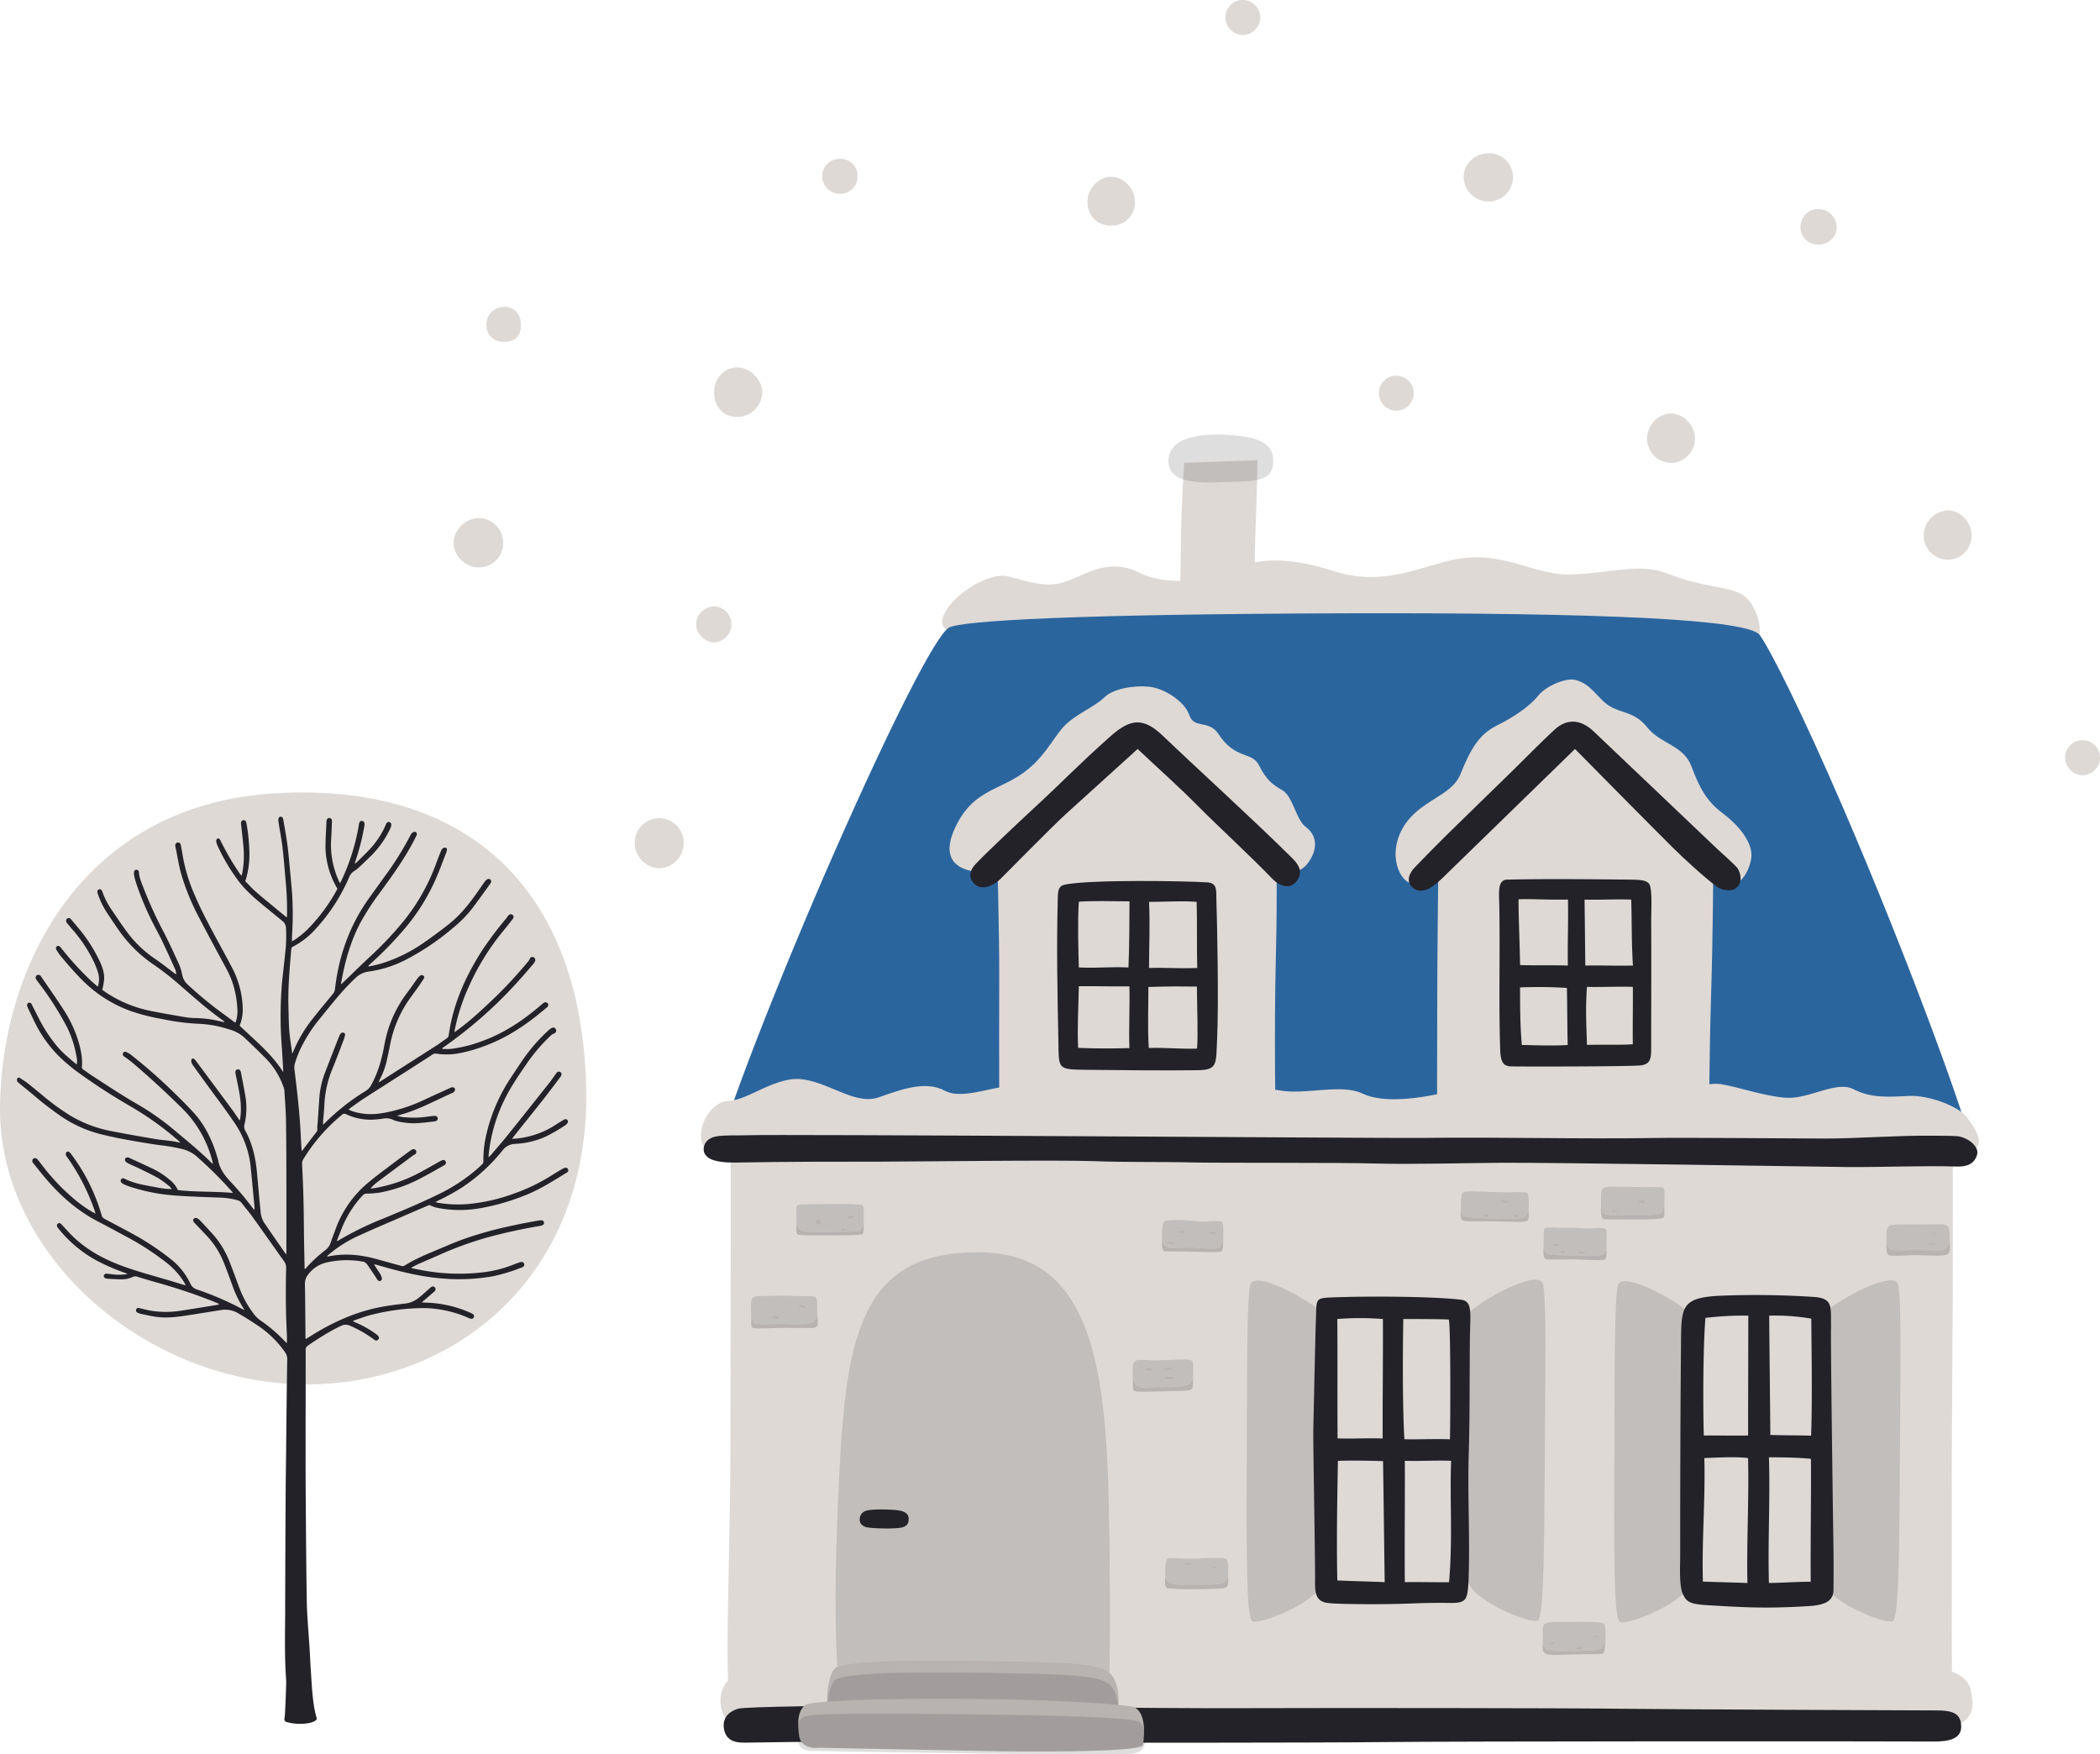 <svg xmlns="http://www.w3.org/2000/svg" width="1080" height="902.17" viewBox="0 0 1080 902.17"><g id="Слой_2" data-name="Слой 2"><g id="RealEstate18_407541862"><g id="RealEstate18_407541862-2" data-name="RealEstate18_407541862"><g><path d="M141.05 408C43.51 413.91 1.19 494.93.0 568.46s68.3 137.72 147.47 143.11 156-50.16 154-151.53S241.9 401.85 141.05 408z" fill="#ded9d5"/><path d="M112.56 670.49c-.89-.38-1.78-.77-2.68-1.14a290.92 290.92.0 0 0-29.94-10q-4.64-1.33-9.24-2.75a3.06 3.06.0 0 0-2.53.12 13 13 0 0 1-6.05 1.18c-2.23.0-4.46-.18-6.68-.29a4.81 4.81.0 0 1-.92-.17c-.82-.23-1.24-.79-1.12-1.43a1.35 1.35.0 0 1 1.53-1c1.13.09 2.26.28 3.4.38a25.7 25.7.0 0 0 7.28-.21c-.6-.27-.93-.45-1.28-.58a103.79 103.79.0 0 1-14.41-6.24 64.57 64.57.0 0 1-19.54-16.16 8.18 8.18.0 0 1-.84-1.12 1.34 1.34.0 0 1 .21-1.83c.57-.44 1.26-.29 1.89.4 1.48 1.6 2.94 3.21 4.45 4.79 7.19 7.49 16 12.48 25.58 16.14 7.13 2.72 14.48 4.73 21.8 6.87 3.58 1 7.15 2.15 10.72 3.22.33.1.68.16 1.36.31-.64-1.11-1.08-2-1.61-2.76a39 39 0 0 0-8.27-8.83A139.43 139.43.0 0 0 65.06 636c-4.76-2.53-9.47-5.16-14.27-7.62-10.71-5.49-19.54-13.24-27.29-22.33-2.21-2.61-4.33-5.3-6.49-8A1.52 1.52.0 0 1 17 596a1.5 1.5.0 0 1 2.21.19 13.85 13.85.0 0 1 1.3 1.55 117.91 117.91.0 0 0 11.27 13.08c4.83 4.65 9.83 9.1 15.7 12.42l1.64.92c-.23-.79-.35-1.33-.53-1.84a109.6 109.6.0 0 0-14-27.18 3.51 3.51.0 0 1-.73-1.17 1.93 1.93.0 0 1 .28-1.4 1.05 1.05.0 0 1 1.54-.05 5.7 5.7.0 0 1 .93 1A97.29 97.29.0 0 1 52.29 625a2.76 2.76.0 0 0 1.5 1.82q6.87 3.63 13.73 7.32a138 138 0 0 1 20 13.13 35 35 0 0 1 10.44 13 5.38 5.38.0 0 0 3.32 2.85 161.71 161.71.0 0 1 19 7.86c1.72.85 3.41 1.74 5.2 2.66.38.26.0-.35.0-.44a55.7 55.7.0 0 1-6.16-12.71c-1.33-3.54-2.59-7.11-4-10.63a44.44 44.44.0 0 0-9.36-14.76c-2-2.08-4-4.2-6-6.29-.69-.72-.83-1.35-.4-1.93a1.52 1.52.0 0 1 2-.29 6 6 0 0 1 1.45 1.15c2.41 2.59 4.83 5.15 7.16 7.8a47.65 47.65.0 0 1 8.28 14.35c1.61 4.11 3.1 8.26 4.64 12.39A52.44 52.44.0 0 0 130.77 676a13.42 13.42.0 0 0 3.14 3 79.68 79.68.0 0 1 13.16 11.37c.1.09.24.15.46.31.0-1.64.08-3.18.0-4.7-.6-11.31-.63-22.62-.38-33.93a5.21 5.21.0 0 0-1-3.33c-5.39-7.56-10.71-15.17-16.12-22.71-1.81-2.53-3.85-4.89-5.75-7.36a3.76 3.76.0 0 0-2-1.36 35.61 35.61.0 0 0-8.89-1.4c-7.72-.28-15.45-.51-23.16-1.07a96 96 0 0 1-23.75-4.68A27.59 27.59.0 0 1 63.61 609a3.77 3.77.0 0 1-1.21-.93A1.27 1.27.0 0 1 64 606.13c5.44 2.8 11.46 3.47 17.33 4.65a39.8 39.8.0 0 0 7 .73 7.61 7.61.0 0 0-1.11-1.34A47.85 47.85.0 0 0 81.57 606c-3.23-1.87-6.62-3.45-10-5.11-1.81-.9-3.69-1.66-5.51-2.55a4.37 4.37.0 0 1-1.58-1.19 1.58 1.58.0 0 1-.06-1.41 1.66 1.66.0 0 1 1.17-.54 2.65 2.65.0 0 1 1.17.36c3.81 1.76 7.63 3.51 11.43 5.3a40.42 40.42.0 0 1 9.12 5.89A14.13 14.13.0 0 1 91.47 612c9.34 1.11 18.81.62 28.29 1.48a6.9 6.9.0 0 0-.54-.79A210 210 0 0 0 101 594.59a17.77 17.77.0 0 0-7.45-3.72 97.19 97.19.0 0 0-11.63-2c-6.37-.88-12.7-2-19-3.16-3.87-.71-7.71-1.61-11.54-2.55a64.06 64.06.0 0 1-20.51-9.46 165.17 165.17.0 0 1-13.54-10.48c-2.46-2.07-5-4.08-7.45-6.12A3.35 3.35.0 0 1 8.83 556a1.94 1.94.0 0 1 .09-1.42c.29-.56.93-.47 1.38-.17 1.43.93 2.9 1.83 4.24 2.89 2.88 2.29 5.7 4.66 8.54 7a117.22 117.22.0 0 0 13 9.35 64 64 0 0 0 21.44 8.08c7.37 1.46 14.78 2.75 22.19 4 2.91.5 5.87.71 8.79 1.11 1.33.18 2.64.51 4.21.82a7 7 0 0 0-.63-.78 159.46 159.46.0 0 0-24.59-17.71 312.88 312.88.0 0 1-27.68-17.93c-2-1.43-3.83-3-5.71-4.57a64.7 64.7.0 0 1-16.72-22q-1.5-3.07-2.95-6.18a5.27 5.27.0 0 1-.47-1.31 1.22 1.22.0 0 1 2.27-.86c.12.22.22.47.33.7 1.27 2.49 2.55 5 3.81 7.49A76.66 76.66.0 0 0 29 537.61c3 3.71 6.64 6.66 10.46 9.84a9.44 9.44.0 0 0-.08-3.88 55.87 55.87.0 0 0-4.84-15.21 159 159 0 0 0-14.27-22.43c-.55-.75-1.15-1.48-1.63-2.27a1.48 1.48.0 0 1 .41-2.18 1.54 1.54.0 0 1 2 .58c3.77 5.53 7.63 11 11.26 16.61a64.08 64.08.0 0 1 8 16.78c1.24 4.3 2.21 8.65 1.81 13.18a1.39 1.39.0 0 0 .73 1.41c1.24.84 2.44 1.76 3.69 2.59 8.24 5.4 16.47 10.84 25 15.73a132.26 132.26.0 0 1 19.21 13.76c6.12 5.14 12.34 10.17 18 15.86a7 7 0 0 0 .68.56 2.26 2.26.0 0 0 0-.54A58.4 58.4.0 0 0 94 570.29c-8.43-8.32-17.1-16.36-26.15-24-1.19-1-2.48-1.88-3.73-2.81a5.76 5.76.0 0 1-.51-.35 1.23 1.23.0 0 1-.32-1.55 1.1 1.1.0 0 1 1.43-.63 10.48 10.48.0 0 1 2.44 1.33 274.64 274.64.0 0 1 23 20.27c3.13 3 6.21 6.12 9.16 9.33 6.28 6.83 10.09 15 12.62 23.84a7.55 7.55.0 0 1 .25.9c.74 4.28 3.15 7.61 6 10.67a161.41 161.41.0 0 1 11.36 13.42c.34.45.71.89 1.27 1.58a13.59 13.59.0 0 0 .07-1.54c-.67-7.13-1.31-14.26-2.05-21.38A49.22 49.22.0 0 0 120 576.54c-4.3-6.3-8.93-12.36-13.41-18.53-2.38-3.28-4.76-6.55-7.11-9.84a7.29 7.29.0 0 1-1-1.76 2.41 2.41.0 0 1 0-1.48.76.76.0 0 1 1.26-.39 4.56 4.56.0 0 1 1 1q9.21 12.36 18.38 24.74c1.24 1.66 2.37 3.41 3.55 5.11.16.24.36.47.68.87a32.37 32.37.0 0 0 .51-7c-.08-4.7-1.12-9.26-2.05-13.83-.22-1.07-.45-2.13-.66-3.2a3.53 3.53.0 0 1-.09-1.07 1.33 1.33.0 0 1 1.07-1.2 1.27 1.27.0 0 1 1.45.66 3 3 0 0 1 .36 1c.81 4.33 1.69 8.65 2.41 13a37.48 37.48.0 0 1-.64 13.76 4.22 4.22.0 0 0 .43 3.09c3.69 6.66 5.3 13.92 6 21.42.47 5.17.93 10.34 1.41 15.5.17 1.86.38 3.72.55 5.58a12.69 12.69.0 0 0 2.53 5.94c3.28 4.86 6.66 9.65 10 14.46.11.16.26.29.65.73v-2.39c0-9.45.0-18.89.0-28.33.0-12.56.0-25.12-.19-37.67-.07-5.24-.52-10.47-.82-15.7a6.3 6.3.0 0 0-.35-1.66 39.83 39.83.0 0 0-9.84-15.68c-3.57-3.54-7.16-7.07-10.86-10.48a18.72 18.72.0 0 0-7.56-3.87 57.53 57.53.0 0 0-15.1-2.81 114.11 114.11.0 0 1-19-2.43A105 105 0 0 1 67 519.86 67.29 67.29.0 0 1 42.87 504.6c-4.18-4.13-8-8.57-11.76-13.08a23.94 23.94.0 0 1-2-2.93c-.57-.9-.42-1.66.25-2s1.27-.12 1.85.65A160.67 160.67.0 0 0 46 503.61c1.29 1.27 2.7 2.41 4.3 3.83.2-.79.36-1.3.45-1.82a11.58 11.58.0 0 0-.44-5.84 45 45 0 0 0-2.13-5.34 74.13 74.13.0 0 0-10.4-15.83c-.92-1.05-1.82-2.13-2.72-3.2a7.91 7.91.0 0 1-.68-.85 1.48 1.48.0 0 1 .21-2.2 1.47 1.47.0 0 1 2 .45c1.84 2.19 3.69 4.36 5.47 6.59A77 77 0 0 1 51 493.78c1.5 3 2.69 6.21 2.56 9.68A31.42 31.42.0 0 1 53 507.3c-.09.55-.27 1.09-.44 1.73l1.54 1.08a63.9 63.9.0 0 0 23.09 9.7c6 1.24 12.13 2.26 18.21 3.3a33.52 33.52.0 0 0 5.58.45 59 59 0 0 1 12.76 1.77c.5.11 1 .19 1.75.33-.25-.35-.32-.54-.45-.63-8.32-5.81-15.82-12.6-23.47-19.23A133.3 133.3.0 0 0 78.9 496a69.17 69.17.0 0 1-18.26-18.28q-2.84-4.09-5.57-8.26A40.8 40.8.0 0 1 50.43 460a6.56 6.56.0 0 1-.35-1.2 1.22 1.22.0 0 1 .9-1.44 1.15 1.15.0 0 1 1.41.68 9.62 9.62.0 0 1 .48 1.15 39.7 39.7.0 0 0 4.61 8.8c2.56 3.72 5 7.49 7.72 11.12a58.36 58.36.0 0 0 14.25 13.79c3.56 2.41 6.92 5.11 10.38 7.69.19.14.41.27.75.49a5.82 5.82.0 0 0-.72-3.09c-2.15-4.78-4.31-9.55-6.56-14.28-1.24-2.62-2.67-5.15-4-7.73A149.53 149.53.0 0 1 70 454.06a36.92 36.92.0 0 1-1-3.75 5.85 5.85.0 0 1-.06-2 1.19 1.19.0 0 1 1.38-1 1.13 1.13.0 0 1 1.11 1.11c.13 2.75 1.23 5.23 2.19 7.74A215.11 215.11.0 0 0 84 479c2.87 5.46 5.4 11.09 8 16.71a24.13 24.13.0 0 1 1.67 5.48 9.06 9.06.0 0 0 2.91 5.17 193.56 193.56.0 0 0 18.13 14.94c1.81 1.31 3.6 2.64 5.4 4 .28.21.59.38 1 .62a17 17 0 0 0 1-6.33 51.49 51.49.0 0 0-2-12.57 46.07 46.07.0 0 0-3.86-9.16c-4.55-8.44-9.13-16.88-13.56-25.39a120 120 0 0 1-9.53-23.11c-1.16-4.14-1.8-8.41-2.67-12.62a16.12 16.12.0 0 1-.34-1.68 1.55 1.55.0 0 1 1.14-1.79 1.38 1.38.0 0 1 1.67 1.23c.39 1.83.71 3.67 1 5.52a86.07 86.07.0 0 0 6.26 20.47c3.39 8 7.56 15.69 11.7 23.36 2.62 4.83 5.26 9.66 7.81 14.53A47.67 47.67.0 0 1 124.82 518a22.4 22.4.0 0 1-1.58 9.48c7.8 7.47 16.32 14.26 22.39 23.85.0-.68.0-1.06.0-1.44-.23-3.83-.45-7.66-.7-11.5a202.08 202.08.0 0 1 .17-33.73c.55-5.21 1.17-10.41 1.69-15.62a71.75 71.75.0 0 0 .29-11.82 4.69 4.69.0 0 0-1.72-3.5c-2.48-2-5-4.09-7.46-6.12-5.45-4.4-10.87-8.84-15.18-14.45a100.58 100.58.0 0 1-10.74-18 10.42 10.42.0 0 1-.7-2.06 2 2 0 0 1 0-1.21 1.43 1.43.0 0 1 .88-.73c.24-.06.64.23.85.47a5 5 0 0 1 .61 1.08 131.55 131.55.0 0 0 9.65 16.51c.23.33.5.64.89 1.13a12.19 12.19.0 0 0 .42-1.25 47.82 47.82.0 0 0 .71-12.4c-.27-4-.8-7.95-1.21-11.91a9.84 9.84.0 0 1-.12-1.71 1.25 1.25.0 0 1 1.16-1.25 1.22 1.22.0 0 1 1.45.9 20.46 20.46.0 0 1 .48 2.43 96.36 96.36.0 0 1 1.2 13 45.62 45.62.0 0 1-1.49 13c-.16.59-.37 1.17-.63 2 1.73 1.76 3.46 3.69 5.4 5.4 3 2.68 6.19 5.21 9.3 7.8 1.75 1.46 3.52 2.9 5.28 4.35l1.37 1.14c.06-.63.13-1.06.14-1.49A157.69 157.69.0 0 0 146.9 453c-.48-5.63-.94-11.27-1.58-16.89-.45-3.91-1.2-7.78-1.82-11.68-.12-.81-.27-1.63-.34-2.46a2.59 2.59.0 0 1 .12-1.21 1.14 1.14.0 0 1 2.09-.16 3.15 3.15.0 0 1 .37 1.17c.69 4.09 1.45 8.17 2 12.28.49 3.43.79 6.9 1.12 10.36.5 5.21 1 10.43 1.4 15.65a166 166 0 0 1-.09 21.16c-.05.87.0 1.75.0 2.86.58-.33 1.07-.58 1.52-.88a43.74 43.74.0 0 0 7.48-6.3A91.15 91.15.0 0 0 173.05 458c.18-.31.32-.64.47-1a43.37 43.37.0 0 1-5.73-16.2 38.6 38.6.0 0 1-.39-6.36c.06-3.78.29-7.57.47-11.35a6.44 6.44.0 0 1 .16-1.39 1.35 1.35.0 0 1 2.65.09 6.69 6.69.0 0 1 0 1.55c-.12 2.85-.19 5.71-.4 8.55a44.64 44.64.0 0 0 3.81 20.77c.19.47.45.92.77 1.56.33-.63.57-1.08.79-1.54a108.58 108.58.0 0 0 8.43-25.8c.23-1.12.39-2.25.61-3.37.19-.95.68-1.4 1.42-1.36a1.5 1.5.0 0 1 1.36 1.46 5.94 5.94.0 0 1-.12 1.39A118 118 0 0 1 183 442.24c-.18.53-.33 1.08-.59 1.92a6.9 6.9.0 0 0 1-.67c2.18-2.15 4.4-4.27 6.5-6.49a43.94 43.94.0 0 0 8.58-13.07 2.75 2.75.0 0 1 .63-.95 1.29 1.29.0 0 1 1.12-.23 1.5 1.5.0 0 1 .92.89 2.21 2.21.0 0 1-.07 1.36 9.46 9.46.0 0 1-.69 1.73 49.88 49.88.0 0 1-8.88 12.7c-2.17 2.16-4.39 4.28-6.62 6.37a17.13 17.13.0 0 1-2.69 2.11 6.41 6.41.0 0 0-2.61 3.12 94.25 94.25.0 0 1-17.23 26.66 40.53 40.53.0 0 1-11.72 9.14 1.4 1.4.0 0 0-.85 1.32c-.85 9.88-1.74 19.74-1.46 29.68.15 5.08.13 10.16.73 15.22.32 2.78.77 5.54 1.2 8.61.07.45.44-.6.52-.79a69.1 69.1.0 0 1 9.72-16.6c3.49-4.45 7.11-8.8 10.72-13.16a4.49 4.49.0 0 0 1.05-2.5c2-17.52 7.83-33.55 18.31-47.81 3-4.14 6-8.38 9-12.49A158.62 158.62.0 0 0 210.85 430a8.62 8.62.0 0 1 .89-1.46 2.38 2.38.0 0 1 1.13-.73 1.17 1.17.0 0 1 1.46 1.45 7.39 7.39.0 0 1-.7 1.55c-5.14 10.25-11.83 19.49-18.59 28.7a131.75 131.75.0 0 0-8.87 13.53c-4.95 8.83-7.92 18.34-9.92 28.2-.3 1.48-.58 2.95-.85 4.43a1.8 1.8.0 0 0 0 .42 4.94 4.94.0 0 0 .61-.41c4.64-4.46 9.24-9 13.91-13.37a174.72 174.72.0 0 0 18.63-19.84 104.11 104.11.0 0 0 15.67-28.18c.79-2.19 1.65-4.37 2.53-6.53a4.23 4.23.0 0 1 1.11-1.63 1.85 1.85.0 0 1 1.42-.13c.59.16.64.77.54 1.3a6.31 6.31.0 0 1-.34 1.2c-1.72 4.39-3.33 8.83-5.21 13.16A105 105 0 0 1 206.9 479 187.23 187.23.0 0 1 191 495.21c-.51.45-1 .93-1.45 1.41-.06.05.0.19-.08.43a57.77 57.77.0 0 0 8.29-2.08 78.59 78.59.0 0 0 19.58-9.75c4.66-3.2 9.2-6.58 13.63-10.08 6.67-5.28 11.65-12.07 16.4-19 .58-.86 1.18-1.7 1.79-2.54a7.27 7.27.0 0 1 .82-.94c.8-.77 1.6-.89 2.19-.34s.58 1.25.0 2.1c-3 4.16-6 8.34-9.08 12.44A61.44 61.44.0 0 1 233.2 477a128.39 128.39.0 0 1-23.07 15.8 59.25 59.25.0 0 1-20.4 6.82 11.67 11.67.0 0 0-6.73 3.17c-7.19 6.66-13.08 14.45-19.27 22a74.9 74.9.0 0 0-8.28 12.78 50.74 50.74.0 0 0-3.75 9.2 7.8 7.8.0 0 0-.25 3.37c1.38 11.06 2.65 22.14 3.2 33.29.11 2.39.26 4.77.4 7.15.0.4.1.8.19 1.44l.94-1.25c2.1-2.77 4.18-5.55 6.31-8.29a2.33 2.33.0 0 0 .72-2.07 9.42 9.42.0 0 1 .12-2.47c.3-4.4.61-8.8.89-13.2a45.32 45.32.0 0 1 3-13.3q3.45-9 7-18a8.69 8.69.0 0 1 .91-1.8 1.33 1.33.0 0 1 1.78-.46c.67.34.6.92.47 1.48a16.13 16.13.0 0 1-.63 2.08c-1.91 5-3.76 10-5.8 14.94a54.89 54.89.0 0 0-4.14 18.73c-.14 2.9-.46 5.79-.69 8.69.0.34.0.69.0 1.29.37-.32.6-.5.8-.69A113.56 113.56.0 0 1 188.12 561a7.62 7.62.0 0 0 2.77-3c3.56-6.38 5.44-13.3 6.76-20.43a62.44 62.44.0 0 1 11.17-26.26c2-2.66 3.87-5.39 5.84-8.07a7.31 7.31.0 0 1 1.36-1.47 1.38 1.38.0 0 1 1.85.11c.56.53.27 1.06.0 1.54-.76 1.17-1.53 2.34-2.34 3.48-1.41 2-2.82 4-4.28 5.94a60.75 60.75.0 0 0-10.75 25.1c-.47 2.39-1 4.77-1.52 7.15a39.24 39.24.0 0 1-3.65 10.06c-.19.35-.33.74-.61 1.39.4-.17.56-.22.7-.3q14.49-9.27 29-18.54c1.83-1.18 3.56-2.51 5.36-3.74a2.21 2.21.0 0 0 1-1.64c2.22-16 8.71-30.41 17.39-43.89a187.48 187.48.0 0 1 12-15.93c.42-.53.79-1.1 1.22-1.61a1.52 1.52.0 0 1 2.19-.43c.7.53.78 1.3.09 2.19-1.62 2.09-3.28 4.14-4.94 6.21a124.62 124.62.0 0 0-17.17 27.51A102.06 102.06.0 0 0 234 529c-.1.5-.17 1-.3 1.86l1.6-1.16c7.18-5.19 13.52-11.32 19.92-17.4a230.39 230.39.0 0 0 16.52-18 3.68 3.68.0 0 0 .71-1.18 1.34 1.34.0 0 1 1.71-.93 1.59 1.59.0 0 1 1.06 2 4.82 4.82.0 0 1-.88 1.45c-5.79 6.86-11.79 13.52-18.23 19.8a228.9 228.9.0 0 1-28.19 23.25 2 2 0 0 0-.64.68 24.49 24.49.0 0 0 5.68-.1 70 70 0 0 0 15.31-4c10.76-3.94 20.17-10.12 28.86-17.49l1.78-1.51a5 5 0 0 1 .76-.54 1.5 1.5.0 0 1 2.08.32 1.44 1.44.0 0 1-.46 2c-1.36 1.12-2.71 2.25-4.08 3.36-8.8 7.15-18.29 13.11-29.05 16.89a75.52 75.52.0 0 1-12.43 3.42 34.35 34.35.0 0 1-11.31.13 2.53 2.53.0 0 0-2 .47q-4.77 3.09-9.55 6.16c-8.52 5.45-17.06 10.87-25.57 16.35-2.35 1.51-4.59 3.19-6.88 4.81-.37.26-.7.59-1.14 1a21 21 0 0 0 5.53 1.74c5.31 1.1 10.53.48 15.73-.71A82 82 0 0 0 217.29 566c4.6-2.16 9.24-4.24 13.86-6.35a4.16 4.16.0 0 1 1.45-.52 1.68 1.68.0 0 1 1.29.57 1.7 1.7.0 0 1-.1 1.42 2.12 2.12.0 0 1-1 .87c-8.35 3.66-16.35 8.14-25.14 10.78l-3.37 1a14.05 14.05.0 0 0 4.24.83 49 49 0 0 0 11.79-.43c.88-.11 1.75-.21 2.63-.29a3.62 3.62.0 0 1 .93.0 1.28 1.28.0 0 1 1.24 1.18 1.29 1.29.0 0 1-.93 1.44 5.11 5.11.0 0 1-1.22.26c-2.63.29-5.25.64-7.89.82a35.66 35.66.0 0 1-11.26-1.1 5.27 5.27.0 0 1-1.46-.51 8.28 8.28.0 0 0-5.43-.69 49.73 49.73.0 0 1-5.57.53A29.38 29.38.0 0 1 178 573a1.77 1.77.0 0 0-2.19.35A90.63 90.63.0 0 0 156 596.13a4.17 4.17.0 0 0-.63 2.49c.26 6 .56 12 .7 18 .18 7.26.2 14.52.31 21.78.07 4.57.18 9.14.27 13.7a1.12 1.12.0 0 0 .09.42c.07.17.26.0.3.0a68.38 68.38.0 0 1 10.2-9.56A7.83 7.83.0 0 0 170 639.2c.77-2.36 1.71-4.67 2.55-7a55.64 55.64.0 0 1 17.1-24.26c4.51-3.75 9.27-7.17 13.94-10.72 2.27-1.73 4.58-3.41 6.88-5.1a9.21 9.21.0 0 1 1.57-1 1.44 1.44.0 0 1 1.9.57 1.51 1.51.0 0 1-.51 1.92c-.37.28-.82.45-1.19.73q-9.06 6.74-18.1 13.49a22.06 22.06.0 0 0-3.57 3.37 10.64 10.64.0 0 0 1.26-.07A76.15 76.15.0 0 0 216 602.92c3.39-1.81 6.71-3.73 10.07-5.6a10.37 10.37.0 0 1 1.25-.62 1.37 1.37.0 0 1 1.31 2.41 8.06 8.06.0 0 1-.8.48c-3.53 2-7 4-10.61 5.89a73 73 0 0 1-21.89 7.81 46 46 0 0 1-6.64.53 2.73 2.73.0 0 0-2.16.9 54.56 54.56.0 0 0-10.24 15.69c-1.05 2.52-2 5.08-3.08 7.77a2.32 2.32.0 0 0 .57-.09 163.1 163.1.0 0 1 23.6-11.55c9.48-3.93 19-7.89 28.19-12.39a90.09 90.09.0 0 0 20.78-13.85c.54-.49 1-1 1.58-1.5a1.91 1.91.0 0 0 .67-1.63 57.08 57.08.0 0 1 1.81-14.94 88.82 88.82.0 0 1 12.42-28.18c2-3 4-6.07 6.05-9.07a91.14 91.14.0 0 1 13.28-15.21 6.92 6.92.0 0 1 1.78-1.21 1.47 1.47.0 0 1 2 .89 1.53 1.53.0 0 1-.91 2 6.54 6.54.0 0 0-1.67 1 89.12 89.12.0 0 0-12.1 14c-4.11 6-8.33 12-11.58 18.61a82.54 82.54.0 0 0-8.37 28.82c0 .34.0.67.0 1.3.54-.56.91-.9 1.23-1.27 3-3.57 6.11-7.07 9-10.71 7.09-8.82 14.11-17.69 21.14-26.55 1.06-1.34 2-2.78 3-4.16a5.8 5.8.0 0 1 .87-1.08 1.23 1.23.0 0 1 1.59-.09 1.3 1.3.0 0 1 .55 1.63 4.26 4.26.0 0 1-.62 1.07c-2.95 3.88-5.85 7.8-8.87 11.63-4.94 6.27-10 12.49-14.95 18.74-.24.31-.47.63-.95 1.29 1.37-.11 2.38-.12 3.38-.27A45.32 45.32.0 0 0 286 578.3c1.11-.76 2.28-1.43 3.43-2.14a4.16 4.16.0 0 1 .95-.51 1.21 1.21.0 0 1 1.61 1.54 2.6 2.6.0 0 1-1 1.3 86.52 86.52.0 0 1-10.77 6.22A43.35 43.35.0 0 1 265 588.24a8.43 8.43.0 0 0-6.5 3.31 90.9 90.9.0 0 1-20.8 19.06 114.37 114.37.0 0 1-12 6.64c-.51.25-1 .52-1.71.88a6.52 6.52.0 0 0 1 .37 61.92 61.92.0 0 0 15.2.73 92.09 92.09.0 0 0 24.06-5.39 95.48 95.48.0 0 0 19.57-9.46q2.64-1.65 5.32-3.23a4.71 4.71.0 0 1 1.57-.61 1.29 1.29.0 0 1 1.47.9 1.15 1.15.0 0 1-.56 1.47 2.27 2.27.0 0 1-.25.18c-7 4.27-13.88 8.74-21.57 11.71a113 113 0 0 1-23.92 6.71 59 59 0 0 1-21.65-.52 24.1 24.1.0 0 1-3.44-1.31c-4.73 2-9.74 4.17-14.73 6.34-7.08 3.08-14.21 6.07-21.23 9.3a65.55 65.55.0 0 0-15.41 9.58c-.32.27-.64.54-1 .82a1.49 1.49.0 0 0-.17.4 4.2 4.2.0 0 0 .72.0c8.49-1.74 16.82-.85 25.07 1.48 4.09 1.15 8.2 2.25 12.29 3.4a2 2 0 0 0 1.78-.17c6.79-4.29 14.34-7 21.66-10.17 13.58-5.92 27.88-9.39 42.38-12.12 1.68-.32 3.36-.62 5.05-.9s2.39.06 2.55 1-.46 1.54-2 1.8c-8.45 1.38-16.8 3.23-25.09 5.37a180.84 180.84.0 0 0-27.49 9.88c-3.47 1.53-7 3-10.41 4.54-1.07.48-2.07 1.09-3.11 1.63l.06.32c2 .38 3.94.79 5.92 1.16a103.52 103.52.0 0 0 30.38 1 61.68 61.68.0 0 0 15.53-3.8c1.25-.48 2.52-1 3.8-1.38s1.91-.11 2.2.73-.13 1.51-1.17 1.9A91.09 91.09.0 0 1 254 656.23a98.85 98.85.0 0 1-26 1.29c-11.08-.82-21.8-3.45-32.42-6.54l-2.69-.76a1.48 1.48.0 0 0-.43.06c.17.32.31.61.48.88.9 1.39 1.85 2.76 2.71 4.18a7.89 7.89.0 0 1 .72 1.86 1.21 1.21.0 0 1-.63 1.45c-.62.4-1.12.0-1.52-.36a6.24 6.24.0 0 1-.75-1.16c-1.53-2.28-3-4.58-4.6-6.83a3.46 3.46.0 0 0-2.41-1.53 46.86 46.86.0 0 0-18.24.42 16.46 16.46.0 0 0-9.73 6.23 7.56 7.56.0 0 0-1.67 5.1c.17 8.77.2 17.54.28 26.31.0.55.0 1 .09 1.81.4-.25 1.12-.64 1.58-.93 10.93-7 22.51-12.46 35.24-15.19 4.65-1 9.41-1.58 14.14-2.12a13.7 13.7.0 0 0 6.93-2.79c1.85-1.42 3.55-3 5.31-4.56a13.45 13.45.0 0 1 1.42-1.2 1.32 1.32.0 0 1 1.83.22 1.35 1.35.0 0 1 0 1.84 4.58 4.58.0 0 1-.67.65l-5.32 4.55c-.18.15-.35.32-.73.67.69.0 1.13.08 1.57.09a60.8 60.8.0 0 1 23.52 5.27 5.06 5.06.0 0 1 1.33.78 1.21 1.21.0 0 1 .32 1.55 1.27 1.27.0 0 1-1.42.72 6.46 6.46.0 0 1-1.46-.5 58.62 58.62.0 0 0-16-4.48 49.31 49.31.0 0 0-8.84-.48 111.39 111.39.0 0 0-25.68 3.62c-2.54.69-5 1.63-7.53 2.47a13.43 13.43.0 0 0-1.29.59c.66.32 1.1.55 1.56.75a52.74 52.74.0 0 1 10.65 6.08 4.3 4.3.0 0 1 1 1 1.27 1.27.0 0 1-.18 1.7 1.25 1.25.0 0 1-1.57.27 6.44 6.44.0 0 1-.78-.5 59 59 0 0 0-12.12-6.94 5 5 0 0 0-4.42.0c-6.21 2.68-16.78 9.8-17.46 10.43s-.9.91-.91 1.55c0 1.74.0 3.45.0 5.21.0 15-.1 52.84.0 67.78.06 7.47.34 54.06.72 61.52.37 7.25 1 14.49 1.42 21.74.15 2.33.21 4.66.37 7 .41 5.84.63 11.72 1.36 17.52a65 65 0 0 0 1.35 7.58c.15.6.65 1.57.39 2.12s-1 .85-1.4 1.08a10.31 10.31.0 0 1-3.4.94 25.7 25.7.0 0 1-10.37-.61 1.57 1.57.0 0 1-1.32-2.08 34.35 34.35.0 0 0 .3-3.79q.36-7.08.56-14.15c0-1.45-.11-2.9-.2-4.35-.68-11.05-.37-22.1-.33-33.15.0-10 .19-59 .33-69 .18-12.3.47-47.54.73-59.83a6.09 6.09.0 0 0-1.15-3.91 52.68 52.68.0 0 0-12.39-12.58c-3.77-2.65-7.71-5.09-11.68-7.42a12.9 12.9.0 0 0-8.69-1.68c-5.79.9-11.58 1.86-17.37 2.74-5.45.84-10.91 1.55-16.42.73-2.66-.4-5.28-1-7.92-1.59a5.14 5.14.0 0 1-1.3-.5 1.28 1.28.0 0 1-.79-1.64c.27-.73.87-.93 1.79-.7 2 .47 3.92 1 5.91 1.33a48.37 48.37.0 0 0 15.19.0c6.55-1 13.09-2.09 19.63-3.14C112.51 670.71 112.54 670.6 112.56 670.49z" fill="#222228"/></g><g><path d="M351.59 433a13 13 0 0 1-11.84 13.49c-6.67.41-12.86-5.22-13.27-12.07A12.58 12.58.0 1 1 351.59 433z" fill="#ded9d5"/><path d="M246.36 266.43a12.83 12.83.0 0 1 12.45 12.93 12.52 12.52.0 0 1-12.9 12.42c-6.84-.13-12.82-6.23-12.63-12.87S239.69 266.35 246.36 266.43z" fill="#ded9d5"/><path d="M367.28 202.21c-.2-7.45 5-13.27 11.94-13.25 6.59.0 12.88 6.41 12.8 13a13 13 0 0 1-11.94 12.43C372.69 214.88 367.49 209.93 367.28 202.21z" fill="#ded9d5"/><path d="M376.15 320.87a9.29 9.29.0 0 1-9 9.49c-4.72.0-9.28-4.71-9.18-9.49a9.52 9.52.0 0 1 8.75-9A9 9 0 0 1 376.15 320.87z" fill="#ded9d5"/><path d="M1013.94 275.56a12.31 12.31.0 0 1-12.87 12.28 12.48 12.48.0 0 1-11.73-12.35 13 13 0 0 1 12.39-13C1008.25 262.4 1014.07 268.63 1013.94 275.56z" fill="#ded9d5"/><path d="M267.89 166.61c.24 5.91-2.79 9.17-8.58 9.2-5.2.0-8.84-3.17-9.19-8.08a9.1 9.1.0 0 1 8.49-9.86C264 157.47 267.65 160.88 267.89 166.61z" fill="#ded9d5"/><path d="M935.1 125.77a8.88 8.88.0 0 1-9.12-9.19 9.11 9.11.0 0 1 9.38-9.08 9.56 9.56.0 0 1 9.25 9.35C944.56 121.93 940.45 125.79 935.1 125.77z" fill="#ded9d5"/><path d="M572 116c-7.11.25-12.16-4.2-12.7-11.18s5-13.54 11.63-13.9 12.73 5.93 12.76 12.83A11.81 11.81.0 0 1 572 116z" fill="#ded9d5"/><path d="M860.08 238.05a12.43 12.43.0 0 1-13-12.27c-.14-6.86 5.71-13.14 12.26-13.15 6.08.0 11.81 5.51 12.3 11.88A12.48 12.48.0 0 1 860.08 238.05z" fill="#ded9d5"/><path d="M765.41 78.83a12.23 12.23.0 0 1 12.7 12.53 12.51 12.51.0 0 1-12 12.27A12.89 12.89.0 0 1 752.73 91.5C752.48 84.64 758.23 78.9 765.41 78.83z" fill="#ded9d5"/><path d="M441 90.42a8.79 8.79.0 0 1-9 9.23 9.11 9.11.0 0 1-9.16-9.22 8.9 8.9.0 0 1 8.73-8.71A8.67 8.67.0 0 1 441 90.42z" fill="#ded9d5"/><path d="M718.6 211.23a9.13 9.13.0 0 1-9.45-9 8.86 8.86.0 0 1 8.47-9 9 9 0 0 1 9.42 8A9.14 9.14.0 0 1 718.6 211.23z" fill="#ded9d5"/><path d="M639.67 18a9.14 9.14.0 0 1-9.45-9 8.87 8.87.0 0 1 8.47-9 9 9 0 0 1 9.42 8A9.15 9.15.0 0 1 639.67 18z" fill="#ded9d5"/><path d="M1071.53 398.67a9.13 9.13.0 0 1-9.45-9 8.86 8.86.0 0 1 8.47-9 9 9 0 0 1 9.42 8A9.16 9.16.0 0 1 1071.53 398.67z" fill="#ded9d5"/></g><g><path d="M375.67 741.05c-.14 83.19-5.61 151.89 5.26 148.48s373-.28 373-.28l250-8.17s-.49-92.58.05-164.77.32-121.38.32-121.38L674.79 591l-299-4.9S375.81 660.42 375.67 741.05z" fill="#ded9d5"/><g><path d="M808 849c3.85.0 13.46-.1 15.14-.89s2.47-4.42 2.47-4.42c.15-3.65.27-7.47-.62-8.55s-9.72-1.23-16.07-1-13.3-.62-14.87 1.36c-.89 1.13-.64 3.89-.62 7.36.0.71.0 1.36.0 2A8 8 0 0 0 795 848C796.26 849.29 804.11 849 808 849z" fill="#222228" opacity=".15"/><path d="M793.69 849.28c1.11 2.28 5.92 1.83 14.06 1.57s15-.06 16.13-.3 1.51-1.8 1.66-5.74c0-.37.0-.75.0-1.13.0.0-.79 3.64-2.47 4.42S811.82 849 808 849s-11.71.3-13-1a8 8 0 0 1-1.61-3.12C793.35 847.11 793.31 848.5 793.69 849.28z" fill="#b8b3b0"/><path d="M796.82 845.15c-.27.06.0.41.0.41a5.57 5.57.0 0 1 1.46.0c.49.12 1.14-.66 1-.78a1.49 1.49.0 0 0-1.27.0A7.88 7.88.0 0 1 796.82 845.15z" fill="#b8b3b0"/><path d="M810.51 848c.23.24 1-.19 1.35.0a4.9 4.9.0 0 0 1.64.0s.81-.71.27-.83a4.45 4.45.0 0 0-1.56.0C811.38 847.25 810 847.43 810.51 848z" fill="#b8b3b0"/><path d="M819.71 841.6s.81.0.95.36 1.67.11 1.56-.19-.5-.48-1.25-.47S819.32 841.18 819.71 841.6z" fill="#b8b3b0"/></g><g><path d="M795.46 644.68c1.07.66 3 .68 6.68.86s9.23.08 12.51.09 8 .36 9.73-.47 1.79-4.75 1.79-4.75h0c0-.46.0-.94.0-1.43.1-4.68.52-6.77-1.19-7.27s-8.47.22-11.24-.05a93.85 93.85.0 0 0-10-.21c-3.5.08-8.71-.69-9.37.39s-.45 3.93-.51 7c0 .6.0 1.16.0 1.69C794 641.39 794.44 644.05 795.46 644.68z" fill="#222228" opacity=".15"/><path d="M795.7 647.65c2.28.09 5.78.11 11.4.0s16.93.86 18.15.13.9-3.47.92-7.41h0s0 3.93-1.79 4.75-6.45.48-9.73.47-8.85.09-12.51-.09-5.61-.2-6.68-.86-1.51-3.29-1.64-4.13C793.69 645.39 793.64 647.57 795.7 647.65z" fill="#b8b3b0"/><path d="M799.31 639.85a.43.43.0 0 0 0 .83 4.13 4.13.0 0 0 1.75.0c.28-.17.57-.63.0-.84A3.28 3.28.0 0 0 799.31 639.85z" fill="#b8b3b0"/><path d="M803.08 643.29c-.45.0-.61.75-.24.83a13.51 13.51.0 0 0 1.42.0c.33.0.94-.3.53-.4s-.88-.23-1-.44S803.08 643.29 803.08 643.29z" fill="#b8b3b0"/><path d="M811.87 644.19c-.12-.16.37-.56.7-.48a3.5 3.5.0 0 0 1.71.0c.53-.21 1.06-.27.93.0s-.45.82-1 .82-1.22.0-1.67.0A1.12 1.12.0 0 1 811.87 644.19z" fill="#b8b3b0"/></g><g><path d="M825 624.19c1 .76 2.44.8 7 .76s10.46.32 13.16.13 7.42-.1 8.72-1.07 2.07-4.26 2.07-4.27c0-.41.0-.83.0-1.25.12-3.74.4-7.09-.68-7.7s-4.56-.27-8.74-.34-8.9.0-13.9-.11-8-.33-8.74 1.47-.47 3.68-.51 6.65c0 .73.0 1.41.0 2S824.29 623.64 825 624.19z" fill="#222228" opacity=".15"/><path d="M825.65 627.09c2.06.0 8.14-.09 14.38.0s14.22-.06 15.26-.78.64-3.4.66-6.62c0 0-.76 3.31-2.07 4.27s-6 .88-8.72 1.07-8.6-.17-13.16-.13-6 0-7-.76c-.71-.55-1.48-3.21-1.62-3.7C823.37 626.11 823.8 627.08 825.65 627.09z" fill="#b8b3b0"/><path d="M842.72 617.59s-.11.73.54.85a11.83 11.83.0 0 0 2.77.33c.33-.14-.48-.93-.27-1.17s.37-.6-.57-.48S842.72 617.59 842.72 617.59z" fill="#b8b3b0"/><path d="M830.75 622.06c0 .08-.92.41-.77.55s.65-.24 1.08.0a3.28 3.28.0 0 0 1 .32s.24.14-.77.17a9.49 9.49.0 0 1-1.56.0c-.13.0-.55-.65-.37-.77s.62-.55.77-.55S830.69 621.8 830.75 622.06z" fill="#b8b3b0"/></g><g><path d="M614.67 814.87c6.12-.14 12.59.12 14.61-1.1s2.08-2.71 2.35-4.26c0-.52.0-1 0-1.59.0-3.91-.08-5.8-1.41-6.41s-7.23-.36-13.11-.06c-8.93.45-15.61-.69-16.63.13-1.19 1-1.21 5.09-1.25 7.64v1.11a6.91 6.91.0 0 0 1.62 3.35C602.21 815 608.54 815 614.67 814.87z" fill="#222228" opacity=".15"/><path d="M600.56 816.81a148.92 148.92.0 0 0 16.64.42c8.2-.18 12.24-.11 13.52-1 1.09-.79 1-3.47.91-6.7-.27 1.55-.33 3-2.35 4.26s-8.49 1-14.61 1.1-12.46.12-13.86-1.19a6.91 6.91.0 0 1-1.62-3.35C599.11 814.27 599.08 816.61 600.56 816.81z" fill="#b8b3b0"/><path d="M608.83 803.92a.4.4.0 0 0 .4.55 8.6 8.6.0 0 1 1.68.0c.69.17 1.15.36 1.61.0s-.57-.68-1.49-.57S609.24 803.69 608.83 803.92z" fill="#b8b3b0"/><path d="M623.55 805.6a.84.84.0 0 0 .86.79c.81.0 1.62.23 1.91.0s-.75-.19-1.1-.35a3.51 3.51.0 0 0-1.27-.45z" fill="#b8b3b0"/></g><g><path d="M752.53 625.11c1.55 1.24 9.06 1.21 13.45 1.45s15.7.6 18-.63c2-1.11 2.17-3.77 2.19-4.32v-.11h0q0-.53.0-1.08c.18-3.65-.1-6.28-.79-6.95s-7.33-.3-11.6-.32-10.86-.26-14.56-.44-6.23-.08-6.87.53-1 1.77-1.06 6.52c0 .84.0 1.61.0 2.3C751.32 622.47 751.8 624.54 752.53 625.11z" fill="#222228" opacity=".15"/><path d="M752.34 627.68c1.39.67 8.2.36 15.25.39s16.57.78 17.85-.22c1.13-.88.67-3.18.69-6.24.0.55-.17 3.21-2.19 4.32-2.26 1.23-13.57.87-18 .63s-11.9-.21-13.45-1.45c-.73-.57-1.21-2.64-1.3-3.05C751.16 625.48 751.19 627.12 752.34 627.68z" fill="#b8b3b0"/><path d="M773.63 617.55c.7.0 1.74-.16 1.91.0s-.47 1-1 1a9.79 9.79.0 0 1-2.45-.52c-.4-.22.06-.94.58-.94S773 617.58 773.63 617.55z" fill="#b8b3b0"/><path d="M778.81 624.82c-.29.06-.3.62.0.95s.76.12 1.21.0 1-.56 1-.95-.58.0-1.39.0z" fill="#b8b3b0"/><path d="M763.32 625.71c.58.34 1.1-.05 1.62.0s.7-1 .47-1a1.45 1.45.0 0 1-1 0 3.4 3.4.0 0 0-1.38.0z" fill="#b8b3b0"/></g><g><path d="M584.63 712.63c1 .73 3.6 1 6.91.78s9.73.0 13-.32 6.37-.39 7.67-1.86a7.48 7.48.0 0 0 1.41-3.91c0-.32.0-.63.0-.94.0-2 .15-5.1-.32-6.15s-2.64-1.2-7.52-1-10.9.36-13.66.32-6.88-.7-8.18.35-1.55 3.13-1.38 7.14c0 .66.0 1.29.05 1.89C583 709.89 583.84 712.05 584.63 712.63z" fill="#222228" opacity=".15"/><path d="M583 715c.53.88 5.17.73 12.64.55s9.36-.12 13.45-.35 4.33-.94 4.4-2.91c.06-1.65.15-3.28.15-4.95a7.48 7.48.0 0 1-1.41 3.91c-1.3 1.47-4.41 1.52-7.67 1.86s-9.7.1-13 .32-5.93.0-6.91-.78c-.79-.58-1.68-2.74-2-3.68C582.64 712 582.52 714.21 583 715z" fill="#b8b3b0"/><path d="M599.57 708l-.24.71s0 .42.6.41a6.37 6.37.0 0 1 2 0 3.1 3.1.0 0 0 1.81-.3s.43-.54.0-.54a8.33 8.33.0 0 0-1.81-.08c-.47.13-.75-.29-1.06-.21S599.69 707.6 599.57 708z" fill="#b8b3b0"/><path d="M600.23 704.36c.51.0 1.26.0 1.65.0s1.1-.42 1.06-.63-.39.0-.7-.21a3.12 3.12.0 0 0-1.74.0 2.69 2.69.0 0 1-1.18.37c-.43.0-.47.72-.27.72s.47.29.79.21S6e2 704.36 600.23 704.36z" fill="#b8b3b0"/><path d="M589.05 704.42c.13.2.73-.07 1.05.23s1.14.21 1.42.13a1.47 1.47.0 0 0 .73-.49c.1-.16-.09-.38-.41-.54s-.41-.16-1.4-.13-1.33.2-1.39.33A1 1 0 0 0 589.05 704.42z" fill="#b8b3b0"/></g><g><path d="M1002.72 638.42v.05s-.82 3.23-2.31 4.12-6.72.61-9.09.49C990 643 988 643 985.76 643c-1.94.0-4 0-5.58.14-3.47.18-6.92.22-8.24-.76a6.29 6.29.0 0 1-1.83-2.32c0 2.27.14 4.25.66 4.84s.58.93 5 .87 6.15-.32 9.24-.27h.75c7.85.15 15 .8 16.26-.92C1003.05 643.1 1002.79 641.47 1002.72 638.42z" fill="#b8b3b0"/><g><path d="M1002.71 636.54c.07-4.3-.4-6.06-2.23-6.68s-6.67-.18-11.88-.18H986c-5.13.0-11.64.05-12.63.14-1.17.1-3.1.62-3.11 4.13.0 1.69-.12 4-.11 6.12a6.29 6.29.0 0 0 1.83 2.32c1.32 1 4.77.94 8.24.76 1.62-.09 3.64-.13 5.58-.14h0c2.19.0 4.28.0 5.54.08 2.37.11 7.61.39 9.09-.5s2.31-4.11 2.31-4.11v-.05C1002.71 637.85 1002.7 637.23 1002.71 636.54z" fill="#222228" opacity=".15"/><path d="M993.3 634.39a7.85 7.85.0 0 0 1.13.0 13.69 13.69.0 0 1 1.5.05s.31-.27.0-.36a11 11 0 0 0-1.7.0S993.07 634.37 993.3 634.39z" fill="#b8b3b0"/><path d="M992.05 639.47c-.46.07.29.55.67.55a14.68 14.68.0 0 1 1.86.0c.47.09 1 .39 1 0s-.57-.51-1-.55S992.05 639.47 992.05 639.47z" fill="#b8b3b0"/></g></g><g><path d="M411.11 632.22c1 .8 2.85 1.5 10 1.42s11.35-.3 15.27-.26 6.05-.25 6.93-1.86a8.56 8.56.0 0 0 .91-3.44c0-.62.0-1.23.0-1.84.09-3.72.17-6.39-1.17-6.62a115.22 115.22.0 0 0-11.81-.49c-5.21.0-15.63.2-17.85.23s-3.63.11-3.76 1.68.07 4.2.0 6.08c0 .76-.05 1.47-.08 2.12A7.26 7.26.0 0 0 411.11 632.22z" fill="#222228" opacity=".15"/><path d="M410.49 634.94c1.28.43 10.57.37 15.57.37s16.61.0 17.45-.65.69-3.47.73-6.58a8.56 8.56.0 0 1-.91 3.44c-.88 1.61-3 1.9-6.93 1.86s-8.1.18-15.27.26-9.06-.62-10-1.42a7.26 7.26.0 0 1-1.49-3C409.49 632.64 409.41 634.57 410.49 634.94z" fill="#b8b3b0"/><path d="M420.57 628.23c.15.11 1.5-.14 1.75.23s-.47.57-.42.89-.88.2-1.34.0-1.44-.85-1.18-1.11 1.21-.77 1-.77-.17-.41.52-.28 1.2.66.79.66A2.76 2.76.0 0 0 420.57 628.23z" fill="#b8b3b0"/><path d="M432.7 632.08c-.41.1.66.9 1.08.8l1.65-.37c.36-.08-1.24.0-1.65-.41S432.7 632.08 432.7 632.08z" fill="#b8b3b0"/><path d="M436.12 625.57c-.41.36.0.94.66 1a7.75 7.75.0 0 0 1.91.0c.31-.11-.72-.32-.41-.48s.86-.2 1.05-.51-.21-.53-1.29-.33S436.12 625.57 436.12 625.57z" fill="#b8b3b0"/></g><g><path d="M599.51 640.9c1.72 1 3.66.85 6 .8s4.44-.23 6.4-.18c4 .1 7.15.52 10 .5s4.7.15 5.72-.84a8.28 8.28.0 0 0 1.5-3.49q0-.87.0-1.89c.06-4.74.22-7.14-1.2-7.65s-4.55.0-9.5.0-7.35-.76-11-.72-8.05-.12-8.87 1-.87 4.32-1 7.49c0 .56.0 1.08.0 1.57C597.73 638.24 598.2 640.15 599.51 640.9z" fill="#222228" opacity=".15"/><path d="M599.14 643.45c1.44.18 7.73.0 12.28.17s15.68.56 16.58.0 1-2.38 1.09-5.89a8.28 8.28.0 0 1-1.5 3.49c-1 1-2.87.81-5.72.84s-6-.4-10-.5c-2 0-4.09.13-6.4.18s-4.25.18-6-.8c-1.31-.75-1.78-2.66-1.92-3.49C597.52 642.11 597.84 643.28 599.14 643.45z" fill="#b8b3b0"/><path d="M601.37 638.41c-.63-.48-.84 1 0 1.06s2.31.53 2.71.0S602.49 639.26 601.37 638.41z" fill="#b8b3b0"/><path d="M605.84 633.87h1c.15.0.47-.55 1 0s1.76-.1 1.76-.1v-.6a2.07 2.07.0 0 1-.92.0 7.31 7.31.0 0 0-1.55.0C606.65 633.15 605.51 633.36 605.84 633.87z" fill="#b8b3b0"/><path d="M623.36 633.32a8.54 8.54.0 0 0-1.08.26s-.37.77.25.72a3.24 3.24.0 0 1 1.29.0c.25.12 1 .35 1.39.0s-.67-.45-1.08-.51A1.57 1.57.0 0 1 623.36 633.32z" fill="#b8b3b0"/></g><g><path d="M388 680.28c.9.57 2.43.85 7.48.57s11 .11 14.83.12 7.5-.41 8.59-1.64 1.43-4.18 1.43-4.18c-.09-5 .06-7.71-1-8.26s-8.41-.27-11.76-.43-8.07-.16-11.53.0-8-.47-9.13 1.2-.72 4.24-.59 8.37c0 .42.0.82.0 1.19v0S386.66 679.44 388 680.28z" fill="#222228" opacity=".15"/><path d="M387.33 682.91c1.45.45 7.71.17 13.18.0s9.72.1 12.46.0 6 .5 7-.72.48-2.07.39-7c0 0-.35 3-1.43 4.18s-4.72 1.65-8.59 1.64-9.77-.4-14.83-.12-6.58.0-7.48-.57c-1.34-.84-1.62-3.12-1.62-3.12v0C386.43 681.29 386 682.5 387.33 682.91z" fill="#b8b3b0"/><path d="M397.44 677.05c-.29.12-.46.67.0.78a11.78 11.78.0 0 0 1.37.22c.44.06.8.45 1.31.0s.52-.78.0-1A4.36 4.36.0 0 0 397.44 677.05z" fill="#b8b3b0"/><path d="M411.62 671.19c-.51.06-.82.34-.72.62s1 .22 1.6.44a2.84 2.84.0 0 0 2 0c.31-.22.05-.39-.51-.44s-.72-.56-1.21-.62A7.44 7.44.0 0 0 411.62 671.19z" fill="#b8b3b0"/></g><path d="M836.71 854.61c10.59 1.34 25.45 5.87 39.53 1.53s43.11-8.09 52.54-2.84 35.06 6.38 52.25 4.54 31 1.9 32.7 12.07 4.39 24.91-50 18.9S720.2 880 720.2 880s-152.57 15.2-145.61 1.18 26-19 40.65-18.49 31-8.65 41.56-4.33 32.88 4.2 46.45.82 31.09 6.08 47.38 3.79 17.82-9.07 34.7-5.49S825.91 853.24 836.71 854.61z" fill="#ded9d5"/><path d="M445.48 881.2c-.33-6.5-22.75-8.53-29.09-9.67-11-2-17.79-7.44-24.12-8.91-8.27-1.91-16.47-2.43-20.12 4.82-3 6-2.22 16 5 19.14 7.05 3.08 31.14-.73 43.24-1.41C432 885.14 445.67 885 445.48 881.2z" fill="#ded9d5"/><g><path d="M977.14 741.85c-.28 54.64-.52 89-3.55 91.69s-36.43-11.2-35.77-20.92-4.21-131-.08-136.7 36.74-23.95 38.49-15.1S977.33 706.73 977.14 741.85z" fill="#222228" opacity=".15"/><path d="M830.25 742.24c-.25 54.65-.35 89 2.65 91.72s36.55-10.84 36-20.56 5.49-131 1.43-136.7S833.8 652.39 832 661.22 830.41 707.13 830.25 742.24z" fill="#222228" opacity=".15"/><g><path d="M869.27 673.59h66.72v141.87H869.27z" transform="translate(1.25 -1.52) rotate(0.1)" fill="#ded9d5"/><path d="M942.94 796.89c.07 4.5.07 14.12.0 20.7.0 6.34-5.4 7.91-13 8.38-22.64 1.42-35 .5-51.58-.47-9-.53-10.86-1.56-12.77-5.48-2.15-4.43-1.49-14.95-1.49-19.86.0-35.93.08-71.87.41-107.81.18-20.14-.39-25 20.11-26a453.32 453.32.0 0 1 48.76.66c9.78.8 8 5.85 8.32 15.34.0.45.0.9-.06 1.35C941.48 689.52 942.44 765 942.94 796.89zM899 749.82c-7.1-.81-14.71-.25-22.49.0.59 21.15-1.34 42.18-.74 63.53 7.38.29 15.7.45 22.91.73C898.2 793.49 899.54 771 899 749.82zm-21.91-72.09c-1.25 14.44-1.3 45.89-.85 60.5 5.57-.06 16 .1 22.78.0.0-20.49.11-41.2.1-61.65A166.42 166.42.0 0 0 877.11 677.73zm54.33 60.59c.66-17.24.24-43.23.1-60.19a109.2 109.2.0 0 0-21.65-1.54c.15 19.72.45 42.84.59 61.34C917 738.18 925.66 738.1 931.44 738.32zm-.19 75.09c-.18-20.21.28-43.71.11-63.19-6.85-.68-14.63-.78-21.6-.79.68 21.4-.62 44.09.0 64.64C916.36 814 923 813.48 931.25 813.41z" fill="#222228"/></g></g><g><path d="M794.51 741.54c-.28 54.65-.52 89-3.55 91.69s-36.44-11.2-35.77-20.91-4.21-131-.09-136.71 36.75-24 38.5-15.1S794.69 706.43 794.51 741.54z" fill="#222228" opacity=".15"/><path d="M641.23 741.93c-.25 54.64-.35 89 2.66 91.71s36.54-10.84 36-20.56 5.5-131 1.43-136.7-36.51-24.31-38.35-15.47S641.4 706.81 641.23 741.93z" fill="#222228" opacity=".15"/><g><path d="M685.51 676.31h66.72v138.85H685.51z" transform="translate(1.25 -1.21) rotate(0.1)" fill="#ded9d5"/><path d="M675.39 737.77c0-3.15 1.18-55.34 1.33-58.46.5-10.87-.88-11.74 7.8-12.08 21.47-.85 53.9-.4 66.71 1.15 6.39.77 4.84 6.62 4.7 21.64-.18 18.86.0 39-.58 57.85-.65 21.93.73 42.65-.12 65.94-.66 8.4-.81 10.63-9.06 10.52-16.17-.2-20.14.53-36.33.63-14.14.08-24.7-.18-27.76-.73-6.64-1.2-5.7-7.62-5.75-14C676.12 785.09 675.47 752.1 675.39 737.77zm12.68 13.51c-.34 19.69-.76 41.7-.29 61.5 8.08.31 16.94.57 24.35.85-.3-21.2-.55-41.78-.84-62.24C703.66 751.17 695.52 751 688.07 751.28zm-.17-11.58c7.83.31 15.28-.24 23.2.07-.12-19.75.23-41.59.11-61.46a151.64 151.64.0 0 0-23.45.0C687.93 697.94 687.75 721.63 687.9 739.7zm57.77.48c.26-6.81.45-60-.61-61.56-1.25-.27-17.21-.29-23.36-.3-.42 23.45-.28 48.06.56 61.81C727.81 740.34 738.2 739.89 745.67 740.18zm-23.19 73.47c5.58-.17 18.21.14 22.76.0 1.94-22.93.28-42.33 1.06-62.41-7.79-.3-16.8.23-23.81.0C722.59 772.4 722.3 791.78 722.48 813.65z" fill="#222228"/></g></g><path d="M711.62 895.88c-34.12.4-158 .41-185.75.15-31.89-.29-63.79-.31-95.68-.32-15.71.0-31.42.2-47.13.47-5.6.09-10-1.41-10.8-7.58-.68-5.32 2.64-8.43 7.32-9.88 3.41-1.05 54.4-1.67 73.22-1.6 49.9.17 136.22 1.5 186.11 1.33 41.35-.13 161.57-.14 199.75.34 19.31.24 151.13.86 156.52.81 9.21-.08 13.22 1.57 13.43 8s-5.83 8.12-14.44 8C960.08 895.4 748 895.45 711.62 895.88z" fill="#222228"/><g><g><path d="M503.71 644c62.15.43 65.8 68 66.87 148.67s-1.26 93.1-1.26 93.1l-135.46-.57s-6.52-23.83-3.2-105C434.18 694.15 437.47 643.54 503.71 644z" fill="#222228" opacity=".15"/><g><path d="M504.73 854.2c-41.82-.7-72 .26-75.58 4s-5.27 20.89-2.26 21.4 80.64.38 81.93.41 64.2 2.67 65.55.62 2.14-17-5.07-21.32S544.83 854.87 504.73 854.2z" fill="#b8b3b0"/><path d="M504.75 860.24c-41.83-.7-72 .27-75.58 4s-5.28 20.89-2.27 21.39 80.64.38 81.94.42 64.19 2.66 65.54.61 2.14-17-5.07-21.31S544.84 860.92 504.75 860.24z" fill="#222228" opacity=".15"/></g><g><path d="M499.26 873.65c-50.26-.38-82.53 1.14-85.13 3.17-3.84 3-4.2 9-3.1 16.14s10.58 5.86 10.58 5.86l93.23 1.8s72.35 1.09 73-3.32c1.06-6.95 1.08-17.4-5-19.48C579.29 876.59 544.57 874 499.26 873.65z" fill="#b8b3b0"/><path d="M500.82 881.63c-48.55-.57-81.09-.57-86.29.85s-5.11 7.66-4 13.28 7.41 4.62 10.58 4.7c24.74.64 139.78 2.23 159.58 1.54 7.39-.26 8.13-4.47 8.18-6.8.08-4-1-8.87-3.27-9.88C580.87 883.18 543.44 882.13 500.82 881.63z" fill="#222228" opacity=".15"/></g></g><path d="M463.52 777c2.1.65 3.78 1.67 3.79 3.88s-.39 3.77-3.33 4.6c-3.09.88-14.62.6-18 0-2.15-.4-4.09-1.9-3.86-4.32s1.51-3.89 4.1-4.45C450.18 775.87 461.15 776.3 463.52 777z" fill="#222228"/></g><g><path d="M609 238c-.17 4.38-1.59 22.26-1.71 44.21s-1.58 40.56-1.58 40.56l39.83 1.55s-.66-30 .06-48.67 1.14-39 1.14-39z" fill="#ded9d5"/><path d="M746 288.18c26.17-6.15 41.44 7.46 61 7.24s36-6.15 50-.65c24.89 9.76 37.25 5.22 44 16.22s5.63 25.57-8.18 24.06S544 329.64 516.13 328.56s-35.06-4-30.17-13.57 22.75-20.92 32.42-18.6 20.31 6.81 31.51 2.06 22.07-11.15 36.49-3.76 39.53 3.45 49.22-2 26.12-6.8 50.32 1S727.87 292.44 746 288.18z" fill="#ded9d5"/><path d="M689.07 315.41c137.54-.44 210.32 3.19 216 11.22s21.82 40.16 42.57 88.22c35.19 81.54 65.86 166.7 65.59 173.53s-176.38 6.82-323.85 3.06-320.11 11.08-319.44-.21 30.74-88.48 59.63-154 51.86-110.83 58.48-114.48S555.45 315.84 689.07 315.41z" fill="#2b659e"/><path d="M630.13 223.56c-18.51-.83-30 3.72-29.17 14.48s16.5 10.4 28.23 9.88 24.36.9 25.47-8.73S650.35 224.47 630.13 223.56z" fill="#222228" opacity=".15"/><g><path d="M513.89 502.33c-.14 43.08.07 73.83.07 73.83l142.08 2s-.88-47.39.15-87.61c.84-33 .09-55.24.09-55.24l-65.47-63.65-78 66.45S514 482 513.89 502.33z" fill="#ded9d5"/><path d="M626.51 377.32c9 13.71 17.19 8.79 21 16.29s6.68 9.69 12.05 12.82 6.91 15 11.93 18.79c7.74 5.85 4.73 14.06.87 19s-13.48 7.89-21.92-.85-61.52-67.53-65.4-65.48-76.73 70.59-81.91 70.38-20.75-2.63-12.33-21.7 20.89-19.68 33.28-27.62 17.2-19 22.93-25.24 16.17-10.32 20.74-14.9 14.78-6.38 22.86-5.7 18.78 7.68 21.07 14.72S621.78 370.12 626.51 377.32z" fill="#ded9d5"/><path d="M585.06 385.18 548.4 418.4c-7.51 6.82-31.93 31.72-33.86 33.6-3.37 3.28-9.14 6.09-13 2.92-3.31-2.74-3.43-6.74.21-10.58 5.86-6.21 23.35-22.6 29.6-28.38 17.14-15.85 22.35-21.83 39.79-37.35 10.33-9.19 17-9.7 26.91-.2 20.12 19.19 46.95 43.47 66.69 63.07 3.45 3.43 5.57 7.33 1.93 11.85-3 3.72-8 3.18-12.75-1.84-10.24-10.7-27.29-26.35-37.71-36.87C606.47 404.77 596.08 395.54 585.06 385.18z" fill="#222228"/><g><path d="M547.01 460.14h72.77v80.43H547.01z" transform="translate(0.84 -0.98) rotate(0.1)" fill="#ded9d5"/><path d="M621 453.77c5.37.35 4.4 4.79 4.58 9.49.33 8.37 1.26 52.91.37 70.84-.63 12.84.5 16.1-9.75 16.26-15.66.23-40.41.0-56.07-.18-16.93-.2-15.49.09-15.83-15.8-.48-22.83-.94-47.64-.34-70.49.13-5-.23-8.18 3.83-9C561.26 452.22 610 453.05 621 453.77zm-66.17 9.94c-.67 10.27-.27 24.38.0 33.82 11.18.43 15-.43 25.53.0.43-11.09.5-21.05.52-34C571.07 463.46 561.33 463.19 554.79 463.71zm26 75.27c-.36-10.66.29-21.7.0-31.74-11.69.14-14.93-.18-26-.05-.19 10.67-.86 22-.35 31.69C563.29 539.23 569.89 539.28 580.78 539zm10.1-75.18c.57 11.73.0 22.72.0 34 9.73-.29 13.83.36 24.8.0-.3-9.91.0-24.15-.3-34C607.94 463.16 600.11 463.81 590.88 463.8zm24.69 75.46c.62-6.77.0-21.63-.07-31.9-8.73-.1-13.06-.17-24.94.2.0 11.11-.47 21.48.2 31.39C597.8 538.62 608.44 539.58 615.57 539.26z" fill="#222228"/></g></g><g><path d="M739.18 504.8c-.13 42.61-.12 71.43-.12 71.43L879 578.41s-.11-29.84 1-67.06c1-32.6 1.11-66 1.11-66L811 380.44l-71.23 60.48S739.25 484.68 739.18 504.8z" fill="#ded9d5"/><path d="M810 349.62c8.65 2.09 11.46 9.64 17.89 13.54s12.71 2.69 19.34 11 18.67 9.14 22.65 19.91 7.72 17.88 15.9 24 16 15.27 14.86 23.32c-1 7-6.69 16.27-11.64 11.69s-70.65-76.42-80.15-73.86-74.78 72.68-81.12 74.81-14.85-12.66-6.58-27.7 25.15-16.27 30-28.32 9.2-20.22 18.53-24.84S786.9 363 791.13 357.72 805.58 348.56 810 349.62z" fill="#ded9d5"/><path d="M810 385.17c-23.58 22.95-45.44 44.22-67.28 65.51-2.26 2.2-5.87 5.67-8.53 6.59-3.36 1.17-5.76 1.08-7.9-1-3.19-3.16-1.64-7.18 1.37-10.27 5.65-5.8 10.15-10.5 15.92-16.18 11.21-11 22.51-21.93 33.75-32.92 7.38-7.21 14.55-14.65 22.13-21.64 6.4-5.92 13.58-5.36 20.13.87L883 436.43c1.3 1.23 9.58 8.6 10.59 10.07 1.77 2.58 2.78 7.84-1.13 10.5-2.27 1.55-7.07.73-9.24-.84-6.15-4.42-17.7-15.05-23.1-20.44C843.63 419.28 827.31 402.67 810 385.17z" fill="#222228"/><g><path d="M845.61 543.21 775.65 541.26 772.99 456.8 845.76 456.92 845.61 543.21z" fill="#ded9d5"/><path d="M777.88 548.42c-4 0-6.1-1-6.35-8.5-.83-25 0-49-.46-74-.12-7-1.07-13.45 4.14-13.57 19.21-.44 43.65-.2 62.88.0 6 .06 9.67.32 10.52 3.21 1.14 3.87.55 14.2.57 18.21.13 21 0 42 0 63 0 7.19.35 10.82-6.42 11.19C832.41 548.53 785.47 548.51 777.88 548.42zm28.5-85.81c-10.61.2-19.19-.43-25.43-.13.0 9.13.66 23.94.81 33.81 7.67.3 17.22.0 24.57.25C806.1 485.39 806.63 474.87 806.38 462.61zm8.92 33.94c8.16-.15 16.49.19 24.5.0-.78-11.39-.55-24.16-.89-33.92-7.71-.3-17.17.22-24 0C815.07 473.67 815.17 485.24 815.3 496.55zm-33.56 11.24c0 9.71.06 20 .91 29.6 7.68.15 16.88.51 23.6.0-.26-9.35-.2-21.21-.43-29.34A232.8 232.8.0 0 0 781.74 507.79zm58-.28c-7.1-.28-17 .21-23.59.0-.77 10.64-.39 17.95.0 29.83 9.32-.23 17.19.15 23.59-.32C839.59 528.61 839.85 516 839.75 507.51z" fill="#222228"/></g></g><path d="M885 557.52c10.31 1.78 21.43 6 33.24 7s26.12-9 35-4.38 17.61 4 28.3 3.46 26.32 5.59 30.09 11.12c4.11 6 16.57 20.33-13.53 20-33.8-.34-248.94-3.85-328.57-3.81s-291.26 10.22-302.88 3.63c-13-7.36-3-28 7.79-28.35s24.84-13.46 39.28-11 26.64 13.24 38.43 9.06 24-8.59 33.76-3.33 27.6-3.81 38.21-2.43 23.12 3.83 34.81 2.33 20.4 6.64 30.64 1.18 24.42-5.88 36.48.44 18.92-4.14 32.08-1.68 31.58-3.66 42.65 1.65 30.58 2.16 41.34-.35 27.69 4 38.52 3.44 29.51-7.73 39.1-4.87 22.55-1.62 29.14 1.12S876.12 556 885 557.52z" fill="#ded9d5"/><path d="M730.51 585.2c43.29-.56 79.36.7 122.65.0 13.09-.21 71.78.3 84.87.31 18.48.0 37-1.66 55.45-1.45 1.81.0 11.71.0 13.48.26 5.67.87 10.87 5.56 9.87 9.3-1.39 5.24-5.71 6.46-10.64 6.29-16.26-.57-40.58.44-56.84.24-17.59-.22-148.84-2.33-177.23-2.18-18.49.1-46.67.93-65.14.37-18-.54-80.67-.21-94.19-.54-16.67-.42-33.36.0-50-.67-18.43-.68-91 .23-109.91.26-23.42.0-49 0-72.38.44-4.48.09-9.18.1-13.35-1.13-2.69-.81-6.28-2.94-5-7.46.81-2.8 3.47-4.34 6.1-4.8 4.84-.85 9.91-.38 14.87-.6C399.34 583.13 714.74 585.4 730.51 585.2z" fill="#222228"/></g></g></g></g></g></svg>